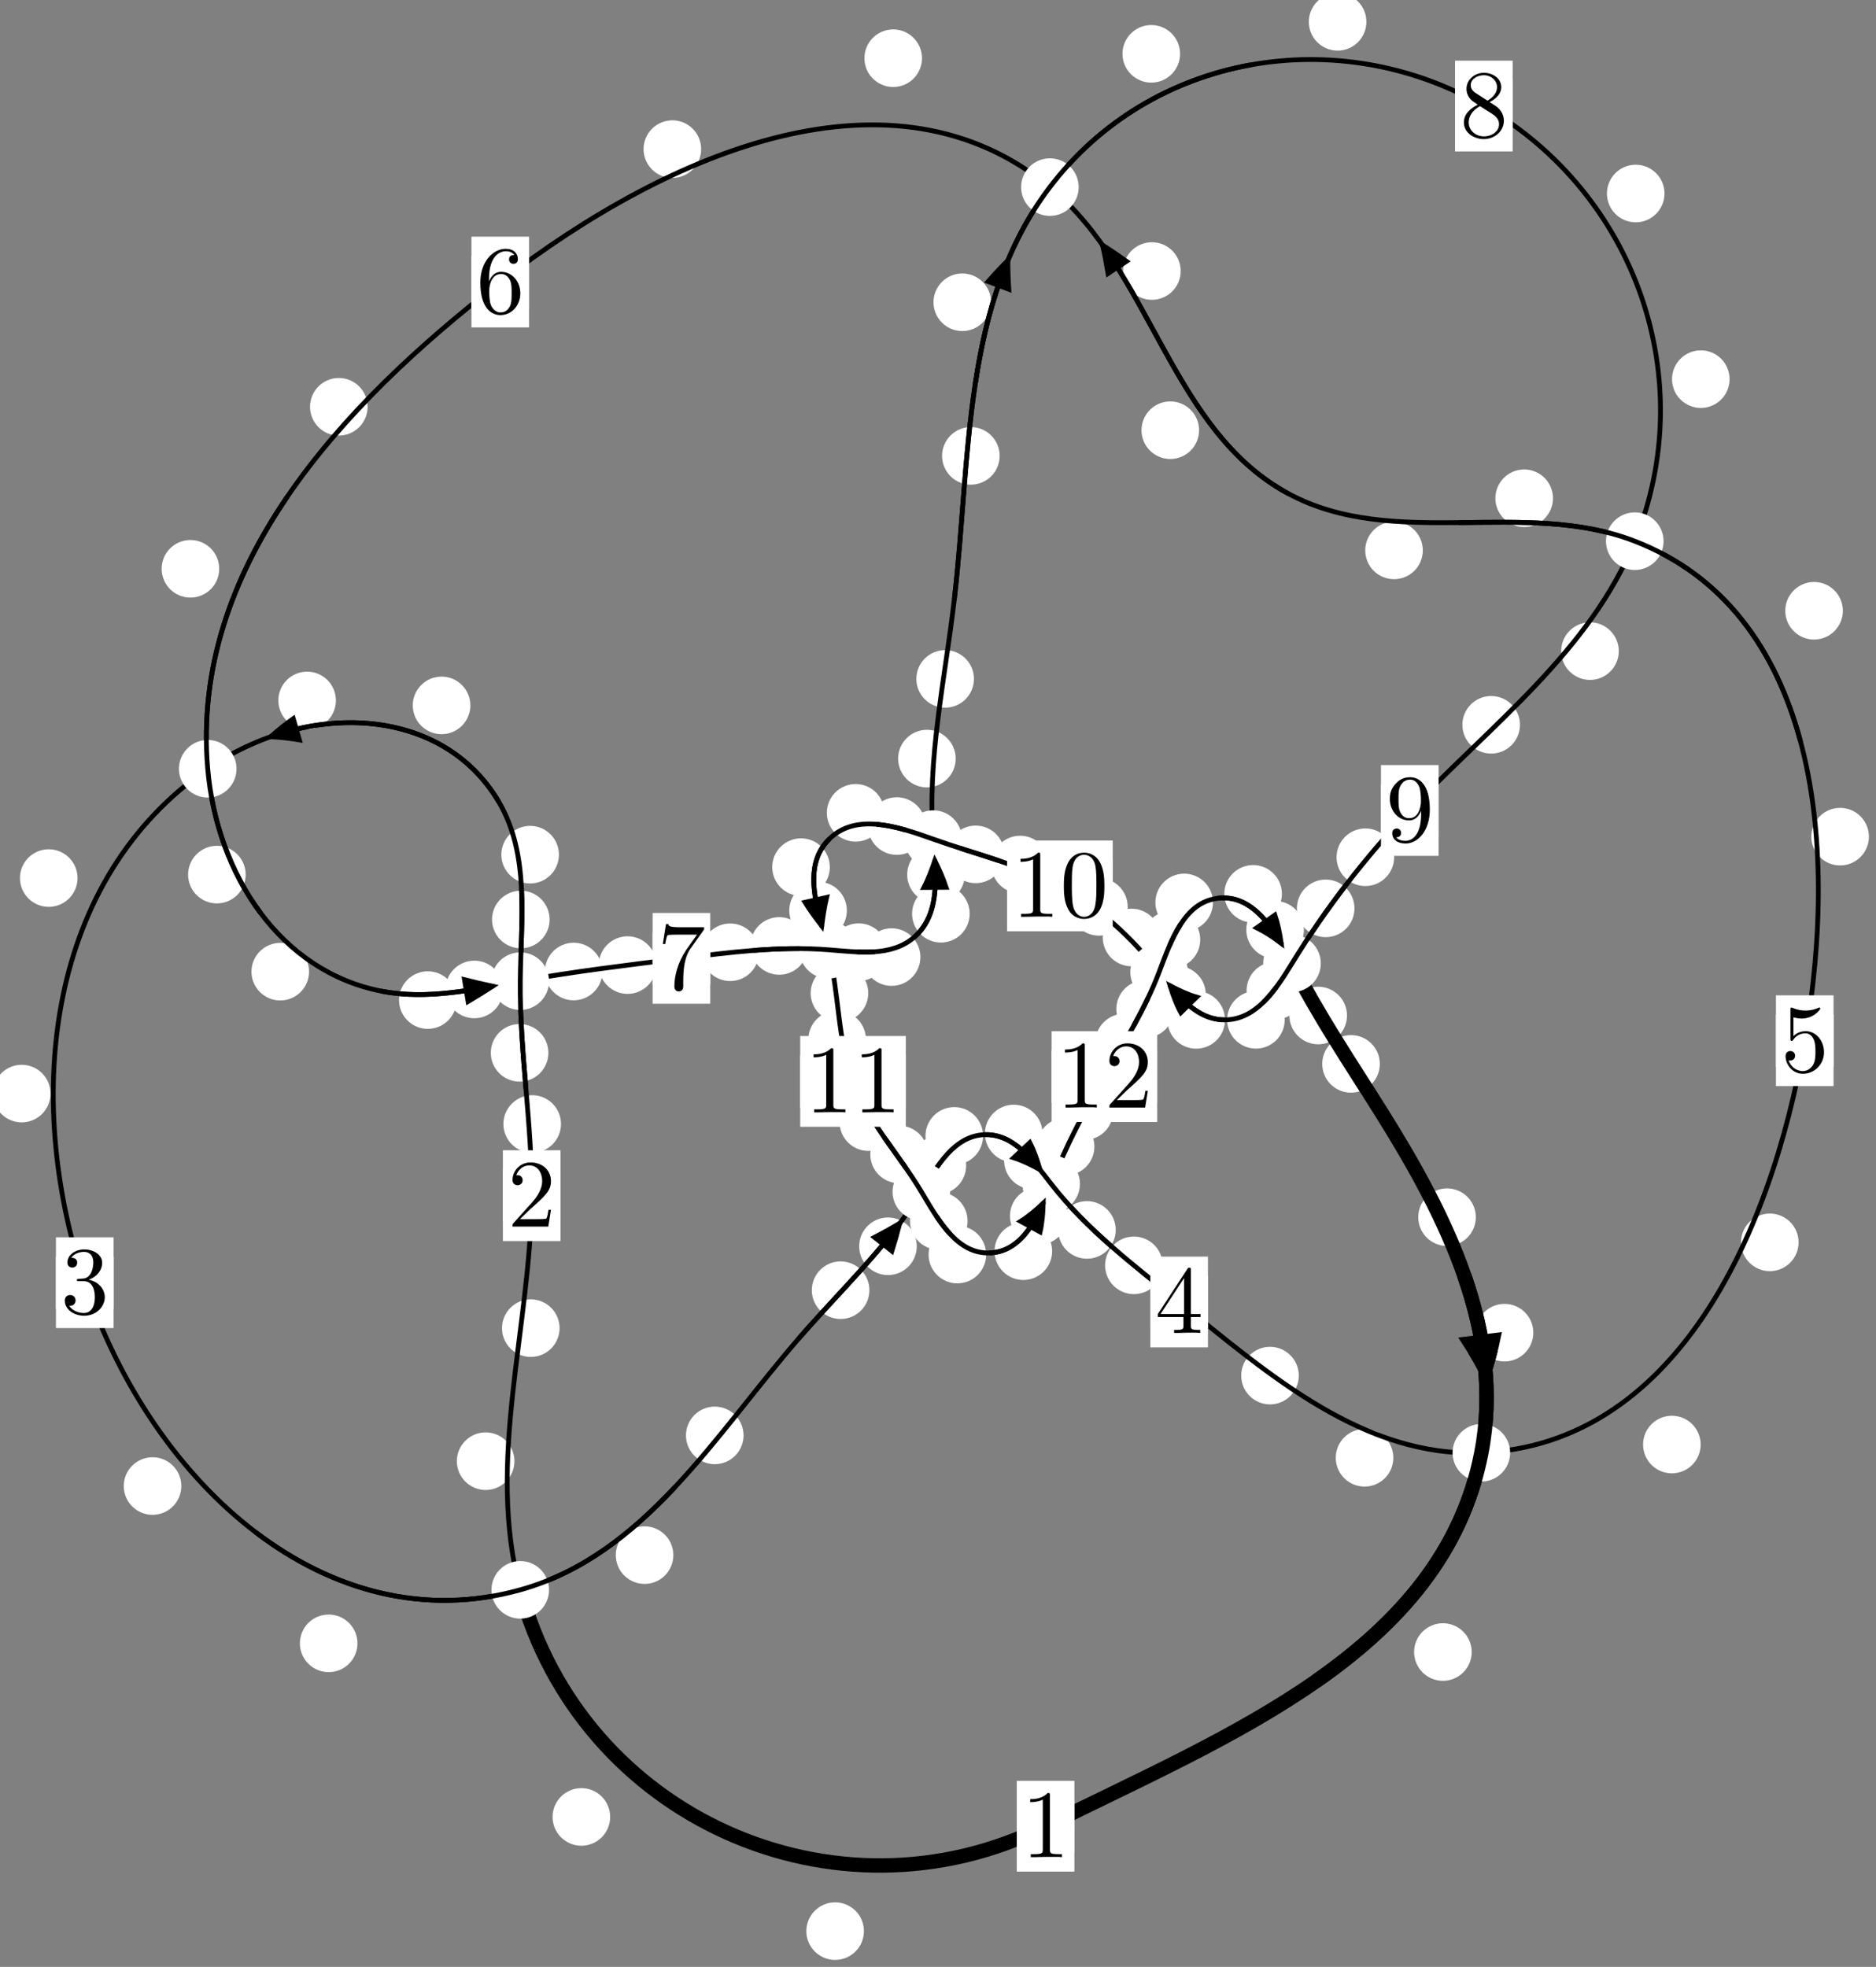 <?xml version="1.0"?>
<!-- Created by MetaPost 1.999 on 2021.07.06:0014 -->
<svg version="1.1" xmlns="http://www.w3.org/2000/svg" xmlns:xlink="http://www.w3.org/1999/xlink" width="194.719" height="204.132" viewBox="0 0 194.719 204.132">
<rect x="0" y="0" width="194.719" height="204.132" fill="#808080" stroke="none"/>
<!-- Original BoundingBox: -54.736404 -38.408630 139.982651 165.723587 -->
  <defs>
    <g transform="scale(0.01,0.01)" id="GLYPHcmr10_48">
      <path style="fill-rule: evenodd;" d="M460 -320C460 -400,455 -480,420 -554C374 -650,292 -666,250 -666C190 -666,117 -640,76 -547C44 -478,39 -400,39 -320C39 -245,43 -155,84 -79C127 2,200 22,249 22C303 22,379 1,423 -94C455 -163,460 -241,460 -320M249 -0C210 -0,151 -25,133 -121C122 -181,122 -273,122 -332C122 -396,122 -462,130 -516C149 -635,224 -644,249 -644C282 -644,348 -626,367 -527C377 -471,377 -395,377 -332C377 -257,377 -189,366 -125C351 -30,294 -0,249 -0"></path>
    </g>
    <g transform="scale(0.01,0.01)" id="GLYPHcmr10_49">
      <path style="fill-rule: evenodd;" d="M294 -640C294 -664,294 -666,271 -666C209 -602,121 -602,89 -602L89 -571C109 -571,168 -571,220 -597L220 -79C220 -43,217 -31,127 -31L95 -31L95 -0L257 -0L130 -3L217 -3L257 -3L297 -3L384 -3L419 -0L419 -31L387 -31C297 -31,294 -42,294 -79"></path>
    </g>
    <g transform="scale(0.01,0.01)" id="GLYPHcmr10_50">
      <path style="fill-rule: evenodd;" d="M127 -77L233 -180C389 -318,449 -372,449 -472C449 -586,359 -666,237 -666C124 -666,50 -574,50 -485C50 -429,100 -429,103 -429C120 -429,155 -441,155 -482C155 -508,137 -534,102 -534C94 -534,92 -534,89 -533C112 -598,166 -635,224 -635C315 -635,358 -554,358 -472C358 -392,308 -313,253 -251L61 -37C50 -26,50 -24,50 -0L421 -0L449 -174L424 -174C419 -144,412 -100,402 -85C395 -77,329 -77,307 -77"></path>
    </g>
    <g transform="scale(0.01,0.01)" id="GLYPHcmr10_51">
      <path style="fill-rule: evenodd;" d="M290 -352C372 -379,430 -449,430 -528C430 -610,342 -666,246 -666C145 -666,69 -606,69 -530C69 -497,91 -478,120 -478C151 -478,171 -500,171 -529C171 -579,124 -579,109 -579C140 -628,206 -641,242 -641C283 -641,338 -619,338 -529C338 -517,336 -459,310 -415C280 -367,246 -364,221 -363C213 -362,189 -360,182 -360C174 -359,167 -358,167 -348C167 -337,174 -337,191 -337L235 -337C317 -337,354 -269,354 -171C354 -35,285 -6,241 -6C198 -6,123 -23,88 -82C123 -77,154 -99,154 -137C154 -173,127 -193,98 -193C74 -193,42 -179,42 -135C42 -44,135 22,244 22C366 22,457 -69,457 -171C457 -253,394 -331,290 -352"></path>
    </g>
    <g transform="scale(0.01,0.01)" id="GLYPHcmr10_52">
      <path style="fill-rule: evenodd;" d="M294 -165L294 -78C294 -42,292 -31,218 -31L197 -31L197 -0L332 -0L238 -3L290 -3L332 -3L374 -3L427 -3L468 -0L468 -31L447 -31C373 -31,371 -42,371 -78L371 -165L471 -165L471 -196L371 -196L371 -651C371 -671,371 -677,355 -677C346 -677,343 -677,335 -665L28 -196L28 -165M300 -196L56 -196L300 -569"></path>
    </g>
    <g transform="scale(0.01,0.01)" id="GLYPHcmr10_53">
      <path style="fill-rule: evenodd;" d="M449 -201C449 -320,367 -420,259 -420C211 -420,168 -404,132 -369L132 -564C152 -558,185 -551,217 -551C340 -551,410 -642,410 -655C410 -661,407 -666,400 -666C399 -666,397 -666,392 -663C372 -654,323 -634,256 -634C216 -634,170 -641,123 -662C115 -665,113 -665,111 -665C101 -665,101 -657,101 -641L101 -345C101 -327,101 -319,115 -319C122 -319,124 -322,128 -328C139 -344,176 -398,257 -398C309 -398,334 -352,342 -334C358 -297,360 -258,360 -208C360 -173,360 -113,336 -71C312 -32,275 -6,229 -6C156 -6,99 -59,82 -118C85 -117,88 -116,99 -116C132 -116,149 -141,149 -165C149 -189,132 -214,99 -214C85 -214,50 -207,50 -161C50 -75,119 22,231 22C347 22,449 -74,449 -201"></path>
    </g>
    <g transform="scale(0.01,0.01)" id="GLYPHcmr10_54">
      <path style="fill-rule: evenodd;" d="M132 -328L132 -352C132 -605,256 -641,307 -641C331 -641,373 -635,395 -601C380 -601,340 -601,340 -556C340 -525,364 -510,386 -510C402 -510,432 -519,432 -558C432 -618,388 -666,305 -666C177 -666,42 -537,42 -316C42 -49,158 22,251 22C362 22,457 -72,457 -204C457 -331,368 -427,257 -427C189 -427,152 -376,132 -328M251 -6C188 -6,158 -66,152 -81C134 -128,134 -208,134 -226C134 -304,166 -404,256 -404C272 -404,318 -404,349 -342C367 -305,367 -254,367 -205C367 -157,367 -107,350 -71C320 -11,274 -6,251 -6"></path>
    </g>
    <g transform="scale(0.01,0.01)" id="GLYPHcmr10_55">
      <path style="fill-rule: evenodd;" d="M476 -609C485 -621,485 -623,485 -644L242 -644C120 -644,118 -657,114 -676L89 -676L56 -470L81 -470C84 -486,93 -549,106 -561C113 -567,191 -567,204 -567L411 -567C400 -551,321 -442,299 -409C209 -274,176 -135,176 -33C176 -23,176 22,222 22C268 22,268 -23,268 -33L268 -84C268 -139,271 -194,279 -248C283 -271,297 -357,341 -419"></path>
    </g>
    <g transform="scale(0.01,0.01)" id="GLYPHcmr10_56">
      <path style="fill-rule: evenodd;" d="M163 -457C117 -487,113 -521,113 -538C113 -599,178 -641,249 -641C322 -641,386 -589,386 -517C386 -460,347 -412,287 -377M309 -362C381 -399,430 -451,430 -517C430 -609,341 -666,250 -666C150 -666,69 -592,69 -499C69 -481,71 -436,113 -389C124 -377,161 -352,186 -335C128 -306,42 -250,42 -151C42 -45,144 22,249 22C362 22,457 -61,457 -168C457 -204,446 -249,408 -291C389 -312,373 -322,309 -362M209 -320L332 -242C360 -223,407 -193,407 -132C407 -58,332 -6,250 -6C164 -6,92 -68,92 -151C92 -209,124 -273,209 -320"></path>
    </g>
    <g transform="scale(0.01,0.01)" id="GLYPHcmr10_57">
      <path style="fill-rule: evenodd;" d="M367 -318L367 -286C367 -52,263 -6,205 -6C188 -6,134 -8,107 -42C151 -42,159 -71,159 -88C159 -119,135 -134,113 -134C97 -134,67 -125,67 -86C67 -19,121 22,206 22C335 22,457 -114,457 -329C457 -598,342 -666,253 -666C198 -666,149 -648,106 -603C65 -558,42 -516,42 -441C42 -316,130 -218,242 -218C303 -218,344 -260,367 -318M243 -241C227 -241,181 -241,150 -304C132 -341,132 -391,132 -440C132 -494,132 -541,153 -578C180 -628,218 -641,253 -641C299 -641,332 -607,349 -562C361 -530,365 -467,365 -421C365 -338,331 -241,243 -241"></path>
    </g>
  </defs>
  <path d="M89.671 200.42C89.671 199.627,89.357 198.867,88.796 198.307C88.236 197.746,87.475 197.431,86.683 197.431C85.89 197.431,85.13 197.746,84.569 198.307C84.009 198.867,83.694 199.627,83.694 200.42C83.694 201.213,84.009 201.973,84.569 202.533C85.13 203.094,85.89 203.409,86.683 203.409C87.475 203.409,88.236 203.094,88.796 202.533C89.357 201.973,89.671 201.213,89.671 200.42Z" style="fill: rgb(100%,100%,100%);stroke: none;"></path>
  <path d="M111.516 189.533C111.516 188.74,111.201 187.98,110.641 187.42C110.08 186.859,109.32 186.544,108.527 186.544C107.735 186.544,106.975 186.859,106.414 187.42C105.854 187.98,105.539 188.74,105.539 189.533C105.539 190.326,105.854 191.086,106.414 191.646C106.975 192.207,107.735 192.522,108.527 192.522C109.32 192.522,110.08 192.207,110.641 191.646C111.201 191.086,111.516 190.326,111.516 189.533Z" style="fill: rgb(100%,100%,100%);stroke: none;"></path>
  <path d="M53.395 151.647C53.395 150.854,53.081 150.094,52.52 149.534C51.96 148.973,51.199 148.658,50.407 148.658C49.614 148.658,48.854 148.973,48.293 149.534C47.733 150.094,47.418 150.854,47.418 151.647C47.418 152.44,47.733 153.2,48.293 153.76C48.854 154.321,49.614 154.636,50.407 154.636C51.199 154.636,51.96 154.321,52.52 153.76C53.081 153.2,53.395 152.44,53.395 151.647Z" style="fill: rgb(100%,100%,100%);stroke: none;"></path>
  <path d="M63.331 188.569C63.331 187.776,63.016 187.016,62.456 186.455C61.895 185.895,61.135 185.58,60.342 185.58C59.55 185.58,58.789 185.895,58.229 186.455C57.668 187.016,57.354 187.776,57.354 188.569C57.354 189.361,57.668 190.122,58.229 190.682C58.789 191.243,59.55 191.558,60.342 191.558C61.135 191.558,61.895 191.243,62.456 190.682C63.016 190.122,63.331 189.361,63.331 188.569Z" style="fill: rgb(100%,100%,100%);stroke: none;"></path>
  <path d="M58.228 116.653C58.228 115.86,57.913 115.1,57.353 114.54C56.792 113.979,56.032 113.664,55.239 113.664C54.447 113.664,53.687 113.979,53.126 114.54C52.566 115.1,52.251 115.86,52.251 116.653C52.251 117.446,52.566 118.206,53.126 118.766C53.687 119.327,54.447 119.642,55.239 119.642C56.032 119.642,56.792 119.327,57.353 118.766C57.913 118.206,58.228 117.446,58.228 116.653Z" style="fill: rgb(100%,100%,100%);stroke: none;"></path>
  <path d="M58.081 137.84C58.081 137.047,57.766 136.287,57.205 135.727C56.645 135.166,55.885 134.851,55.092 134.851C54.299 134.851,53.539 135.166,52.979 135.727C52.418 136.287,52.103 137.047,52.103 137.84C52.103 138.633,52.418 139.393,52.979 139.953C53.539 140.514,54.299 140.829,55.092 140.829C55.885 140.829,56.645 140.514,57.205 139.953C57.766 139.393,58.081 138.633,58.081 137.84Z" style="fill: rgb(100%,100%,100%);stroke: none;"></path>
  <path d="M57.048 95.43C57.048 94.638,56.733 93.878,56.172 93.317C55.612 92.757,54.852 92.442,54.059 92.442C53.266 92.442,52.506 92.757,51.946 93.317C51.385 93.878,51.07 94.638,51.07 95.43C51.07 96.223,51.385 96.983,51.946 97.544C52.506 98.104,53.266 98.419,54.059 98.419C54.852 98.419,55.612 98.104,56.172 97.544C56.733 96.983,57.048 96.223,57.048 95.43Z" style="fill: rgb(100%,100%,100%);stroke: none;"></path>
  <path d="M56.92 109.267C56.92 108.474,56.605 107.714,56.045 107.153C55.484 106.593,54.724 106.278,53.931 106.278C53.139 106.278,52.379 106.593,51.818 107.153C51.258 107.714,50.943 108.474,50.943 109.267C50.943 110.059,51.258 110.82,51.818 111.38C52.379 111.941,53.139 112.255,53.931 112.255C54.724 112.255,55.484 111.941,56.045 111.38C56.605 110.82,56.92 110.059,56.92 109.267Z" style="fill: rgb(100%,100%,100%);stroke: none;"></path>
  <path d="M48.821 73.21C48.821 72.417,48.506 71.657,47.945 71.096C47.385 70.536,46.625 70.221,45.832 70.221C45.039 70.221,44.279 70.536,43.719 71.096C43.158 71.657,42.843 72.417,42.843 73.21C42.843 74.002,43.158 74.763,43.719 75.323C44.279 75.884,45.039 76.198,45.832 76.198C46.625 76.198,47.385 75.884,47.945 75.323C48.506 74.763,48.821 74.002,48.821 73.21Z" style="fill: rgb(100%,100%,100%);stroke: none;"></path>
  <path d="M58.014 88.701C58.014 87.909,57.7 87.148,57.139 86.588C56.579 86.027,55.818 85.712,55.026 85.712C54.233 85.712,53.473 86.027,52.912 86.588C52.352 87.148,52.037 87.909,52.037 88.701C52.037 89.494,52.352 90.254,52.912 90.815C53.473 91.375,54.233 91.69,55.026 91.69C55.818 91.69,56.579 91.375,57.139 90.815C57.7 90.254,58.014 89.494,58.014 88.701Z" style="fill: rgb(100%,100%,100%);stroke: none;"></path>
  <path d="M8.047 91.13C8.047 90.337,7.732 89.577,7.172 89.016C6.611 88.456,5.851 88.141,5.059 88.141C4.266 88.141,3.506 88.456,2.945 89.016C2.385 89.577,2.07 90.337,2.07 91.13C2.07 91.922,2.385 92.683,2.945 93.243C3.506 93.803,4.266 94.118,5.059 94.118C5.851 94.118,6.611 93.803,7.172 93.243C7.732 92.683,8.047 91.922,8.047 91.13Z" style="fill: rgb(100%,100%,100%);stroke: none;"></path>
  <path d="M34.866 72.695C34.866 71.903,34.551 71.142,33.991 70.582C33.43 70.021,32.67 69.707,31.878 69.707C31.085 69.707,30.325 70.021,29.764 70.582C29.204 71.142,28.889 71.903,28.889 72.695C28.889 73.488,29.204 74.248,29.764 74.809C30.325 75.369,31.085 75.684,31.878 75.684C32.67 75.684,33.43 75.369,33.991 74.809C34.551 74.248,34.866 73.488,34.866 72.695Z" style="fill: rgb(100%,100%,100%);stroke: none;"></path>
  <path d="M18.821 154.227C18.821 153.434,18.506 152.674,17.946 152.114C17.385 151.553,16.625 151.238,15.832 151.238C15.04 151.238,14.28 151.553,13.719 152.114C13.159 152.674,12.844 153.434,12.844 154.227C12.844 155.02,13.159 155.78,13.719 156.34C14.28 156.901,15.04 157.216,15.832 157.216C16.625 157.216,17.385 156.901,17.946 156.34C18.506 155.78,18.821 155.02,18.821 154.227Z" style="fill: rgb(100%,100%,100%);stroke: none;"></path>
  <path d="M5.241 113.496C5.241 112.704,4.926 111.943,4.366 111.383C3.805 110.823,3.045 110.508,2.252 110.508C1.46 110.508,0.699 110.823,0.139 111.383C-0.421 111.943,-0.736 112.704,-0.736 113.496C-0.736 114.289,-0.421 115.049,0.139 115.61C0.699 116.17,1.46 116.485,2.252 116.485C3.045 116.485,3.805 116.17,4.366 115.61C4.926 115.049,5.241 114.289,5.241 113.496Z" style="fill: rgb(100%,100%,100%);stroke: none;"></path>
  <path d="M69.891 161.397C69.891 160.604,69.576 159.844,69.016 159.284C68.456 158.723,67.695 158.408,66.903 158.408C66.11 158.408,65.35 158.723,64.789 159.284C64.229 159.844,63.914 160.604,63.914 161.397C63.914 162.19,64.229 162.95,64.789 163.51C65.35 164.071,66.11 164.386,66.903 164.386C67.695 164.386,68.456 164.071,69.016 163.51C69.576 162.95,69.891 162.19,69.891 161.397Z" style="fill: rgb(100%,100%,100%);stroke: none;"></path>
  <path d="M37.103 170.553C37.103 169.76,36.788 169,36.228 168.439C35.667 167.879,34.907 167.564,34.114 167.564C33.322 167.564,32.562 167.879,32.001 168.439C31.441 169,31.126 169.76,31.126 170.553C31.126 171.345,31.441 172.106,32.001 172.666C32.562 173.227,33.322 173.542,34.114 173.542C34.907 173.542,35.667 173.227,36.228 172.666C36.788 172.106,37.103 171.345,37.103 170.553Z" style="fill: rgb(100%,100%,100%);stroke: none;"></path>
  <path d="M90.239 133.902C90.239 133.109,89.924 132.349,89.364 131.789C88.803 131.228,88.043 130.913,87.25 130.913C86.458 130.913,85.697 131.228,85.137 131.789C84.577 132.349,84.262 133.109,84.262 133.902C84.262 134.695,84.577 135.455,85.137 136.016C85.697 136.576,86.458 136.891,87.25 136.891C88.043 136.891,88.803 136.576,89.364 136.016C89.924 135.455,90.239 134.695,90.239 133.902Z" style="fill: rgb(100%,100%,100%);stroke: none;"></path>
  <path d="M77.177 148.971C77.177 148.179,76.862 147.419,76.301 146.858C75.741 146.298,74.981 145.983,74.188 145.983C73.395 145.983,72.635 146.298,72.075 146.858C71.514 147.419,71.199 148.179,71.199 148.971C71.199 149.764,71.514 150.524,72.075 151.085C72.635 151.645,73.395 151.96,74.188 151.96C74.981 151.96,75.741 151.645,76.301 151.085C76.862 150.524,77.177 149.764,77.177 148.971Z" style="fill: rgb(100%,100%,100%);stroke: none;"></path>
  <path d="M100.282 120.969C100.282 120.176,99.967 119.416,99.406 118.855C98.846 118.295,98.086 117.98,97.293 117.98C96.5 117.98,95.74 118.295,95.18 118.855C94.619 119.416,94.304 120.176,94.304 120.969C94.304 121.761,94.619 122.521,95.18 123.082C95.74 123.642,96.5 123.957,97.293 123.957C98.086 123.957,98.846 123.642,99.406 123.082C99.967 122.521,100.282 121.761,100.282 120.969Z" style="fill: rgb(100%,100%,100%);stroke: none;"></path>
  <path d="M95.156 129.344C95.156 128.552,94.841 127.791,94.281 127.231C93.72 126.67,92.96 126.355,92.167 126.355C91.375 126.355,90.615 126.67,90.054 127.231C89.494 127.791,89.179 128.552,89.179 129.344C89.179 130.137,89.494 130.897,90.054 131.458C90.615 132.018,91.375 132.333,92.167 132.333C92.96 132.333,93.72 132.018,94.281 131.458C94.841 130.897,95.156 130.137,95.156 129.344Z" style="fill: rgb(100%,100%,100%);stroke: none;"></path>
  <path d="M108.208 117.64C108.208 116.847,107.894 116.087,107.333 115.527C106.773 114.966,106.012 114.651,105.22 114.651C104.427 114.651,103.667 114.966,103.106 115.527C102.546 116.087,102.231 116.847,102.231 117.64C102.231 118.433,102.546 119.193,103.106 119.753C103.667 120.314,104.427 120.629,105.22 120.629C106.012 120.629,106.773 120.314,107.333 119.753C107.894 119.193,108.208 118.433,108.208 117.64Z" style="fill: rgb(100%,100%,100%);stroke: none;"></path>
  <path d="M102.038 117.889C102.038 117.096,101.723 116.336,101.162 115.775C100.602 115.215,99.841 114.9,99.049 114.9C98.256 114.9,97.496 115.215,96.935 115.775C96.375 116.336,96.06 117.096,96.06 117.889C96.06 118.681,96.375 119.441,96.935 120.002C97.496 120.562,98.256 120.877,99.049 120.877C99.841 120.877,100.602 120.562,101.162 120.002C101.723 119.441,102.038 118.681,102.038 117.889Z" style="fill: rgb(100%,100%,100%);stroke: none;"></path>
  <path d="M115.808 127.648C115.808 126.855,115.493 126.095,114.932 125.535C114.372 124.974,113.612 124.659,112.819 124.659C112.026 124.659,111.266 124.974,110.706 125.535C110.145 126.095,109.83 126.855,109.83 127.648C109.83 128.441,110.145 129.201,110.706 129.761C111.266 130.322,112.026 130.637,112.819 130.637C113.612 130.637,114.372 130.322,114.932 129.761C115.493 129.201,115.808 128.441,115.808 127.648Z" style="fill: rgb(100%,100%,100%);stroke: none;"></path>
  <path d="M110.199 120.433C110.199 119.641,109.884 118.88,109.323 118.32C108.763 117.759,108.003 117.444,107.21 117.444C106.417 117.444,105.657 117.759,105.097 118.32C104.536 118.88,104.221 119.641,104.221 120.433C104.221 121.226,104.536 121.986,105.097 122.547C105.657 123.107,106.417 123.422,107.21 123.422C108.003 123.422,108.763 123.107,109.323 122.547C109.884 121.986,110.199 121.226,110.199 120.433Z" style="fill: rgb(100%,100%,100%);stroke: none;"></path>
  <path d="M134.808 142.766C134.808 141.973,134.494 141.213,133.933 140.653C133.373 140.092,132.612 139.777,131.82 139.777C131.027 139.777,130.267 140.092,129.706 140.653C129.146 141.213,128.831 141.973,128.831 142.766C128.831 143.559,129.146 144.319,129.706 144.879C130.267 145.44,131.027 145.755,131.82 145.755C132.612 145.755,133.373 145.44,133.933 144.879C134.494 144.319,134.808 143.559,134.808 142.766Z" style="fill: rgb(100%,100%,100%);stroke: none;"></path>
  <path d="M120.68 131.322C120.68 130.53,120.365 129.769,119.804 129.209C119.244 128.648,118.483 128.334,117.691 128.334C116.898 128.334,116.138 128.648,115.577 129.209C115.017 129.769,114.702 130.53,114.702 131.322C114.702 132.115,115.017 132.875,115.577 133.436C116.138 133.996,116.898 134.311,117.691 134.311C118.483 134.311,119.244 133.996,119.804 133.436C120.365 132.875,120.68 132.115,120.68 131.322Z" style="fill: rgb(100%,100%,100%);stroke: none;"></path>
  <path d="M176.519 149.92C176.519 149.127,176.204 148.367,175.644 147.807C175.083 147.246,174.323 146.931,173.531 146.931C172.738 146.931,171.978 147.246,171.417 147.807C170.857 148.367,170.542 149.127,170.542 149.92C170.542 150.713,170.857 151.473,171.417 152.033C171.978 152.594,172.738 152.909,173.531 152.909C174.323 152.909,175.083 152.594,175.644 152.033C176.204 151.473,176.519 150.713,176.519 149.92Z" style="fill: rgb(100%,100%,100%);stroke: none;"></path>
  <path d="M144.621 151.296C144.621 150.503,144.306 149.743,143.746 149.182C143.185 148.622,142.425 148.307,141.632 148.307C140.84 148.307,140.08 148.622,139.519 149.182C138.959 149.743,138.644 150.503,138.644 151.296C138.644 152.088,138.959 152.849,139.519 153.409C140.08 153.97,140.84 154.284,141.632 154.284C142.425 154.284,143.185 153.97,143.746 153.409C144.306 152.849,144.621 152.088,144.621 151.296Z" style="fill: rgb(100%,100%,100%);stroke: none;"></path>
  <path d="M193.983 86.831C193.983 86.039,193.668 85.278,193.107 84.718C192.547 84.158,191.787 83.843,190.994 83.843C190.201 83.843,189.441 84.158,188.881 84.718C188.32 85.278,188.005 86.039,188.005 86.831C188.005 87.624,188.32 88.384,188.881 88.945C189.441 89.505,190.201 89.82,190.994 89.82C191.787 89.82,192.547 89.505,193.107 88.945C193.668 88.384,193.983 87.624,193.983 86.831Z" style="fill: rgb(100%,100%,100%);stroke: none;"></path>
  <path d="M186.685 128.937C186.685 128.144,186.37 127.384,185.81 126.824C185.249 126.263,184.489 125.948,183.697 125.948C182.904 125.948,182.144 126.263,181.583 126.824C181.023 127.384,180.708 128.144,180.708 128.937C180.708 129.73,181.023 130.49,181.583 131.05C182.144 131.611,182.904 131.926,183.697 131.926C184.489 131.926,185.249 131.611,185.81 131.05C186.37 130.49,186.685 129.73,186.685 128.937Z" style="fill: rgb(100%,100%,100%);stroke: none;"></path>
  <path d="M161.191 51.711C161.191 50.918,160.876 50.158,160.316 49.597C159.755 49.037,158.995 48.722,158.202 48.722C157.41 48.722,156.649 49.037,156.089 49.597C155.528 50.158,155.213 50.918,155.213 51.711C155.213 52.503,155.528 53.263,156.089 53.824C156.649 54.384,157.41 54.699,158.202 54.699C158.995 54.699,159.755 54.384,160.316 53.824C160.876 53.263,161.191 52.503,161.191 51.711Z" style="fill: rgb(100%,100%,100%);stroke: none;"></path>
  <path d="M191.28 63.388C191.28 62.595,190.965 61.835,190.404 61.275C189.844 60.714,189.084 60.399,188.291 60.399C187.498 60.399,186.738 60.714,186.178 61.275C185.617 61.835,185.302 62.595,185.302 63.388C185.302 64.181,185.617 64.941,186.178 65.501C186.738 66.062,187.498 66.377,188.291 66.377C189.084 66.377,189.844 66.062,190.404 65.501C190.965 64.941,191.28 64.181,191.28 63.388Z" style="fill: rgb(100%,100%,100%);stroke: none;"></path>
  <path d="M124.458 44.65C124.458 43.857,124.143 43.097,123.583 42.536C123.022 41.976,122.262 41.661,121.47 41.661C120.677 41.661,119.917 41.976,119.356 42.536C118.796 43.097,118.481 43.857,118.481 44.65C118.481 45.442,118.796 46.202,119.356 46.763C119.917 47.323,120.677 47.638,121.47 47.638C122.262 47.638,123.022 47.323,123.583 46.763C124.143 46.202,124.458 45.442,124.458 44.65Z" style="fill: rgb(100%,100%,100%);stroke: none;"></path>
  <path d="M147.681 57.124C147.681 56.331,147.366 55.571,146.806 55.01C146.245 54.45,145.485 54.135,144.693 54.135C143.9 54.135,143.14 54.45,142.579 55.01C142.019 55.571,141.704 56.331,141.704 57.124C141.704 57.916,142.019 58.677,142.579 59.237C143.14 59.798,143.9 60.112,144.693 60.112C145.485 60.112,146.245 59.798,146.806 59.237C147.366 58.677,147.681 57.916,147.681 57.124Z" style="fill: rgb(100%,100%,100%);stroke: none;"></path>
  <path d="M95.698 6.041C95.698 5.248,95.383 4.488,94.823 3.928C94.262 3.367,93.502 3.052,92.71 3.052C91.917 3.052,91.157 3.367,90.596 3.928C90.036 4.488,89.721 5.248,89.721 6.041C89.721 6.834,90.036 7.594,90.596 8.154C91.157 8.715,91.917 9.03,92.71 9.03C93.502 9.03,94.262 8.715,94.823 8.154C95.383 7.594,95.698 6.834,95.698 6.041Z" style="fill: rgb(100%,100%,100%);stroke: none;"></path>
  <path d="M122.55 28.129C122.55 27.336,122.235 26.576,121.675 26.015C121.114 25.455,120.354 25.14,119.561 25.14C118.769 25.14,118.009 25.455,117.448 26.015C116.888 26.576,116.573 27.336,116.573 28.129C116.573 28.921,116.888 29.682,117.448 30.242C118.009 30.802,118.769 31.117,119.561 31.117C120.354 31.117,121.114 30.802,121.675 30.242C122.235 29.682,122.55 28.921,122.55 28.129Z" style="fill: rgb(100%,100%,100%);stroke: none;"></path>
  <path d="M38.157 42.218C38.157 41.425,37.842 40.665,37.281 40.105C36.721 39.544,35.961 39.229,35.168 39.229C34.375 39.229,33.615 39.544,33.055 40.105C32.494 40.665,32.179 41.425,32.179 42.218C32.179 43.011,32.494 43.771,33.055 44.331C33.615 44.892,34.375 45.207,35.168 45.207C35.961 45.207,36.721 44.892,37.281 44.331C37.842 43.771,38.157 43.011,38.157 42.218Z" style="fill: rgb(100%,100%,100%);stroke: none;"></path>
  <path d="M72.775 15.476C72.775 14.683,72.46 13.923,71.899 13.363C71.339 12.802,70.579 12.487,69.786 12.487C68.993 12.487,68.233 12.802,67.673 13.363C67.112 13.923,66.797 14.683,66.797 15.476C66.797 16.269,67.112 17.029,67.673 17.589C68.233 18.15,68.993 18.465,69.786 18.465C70.579 18.465,71.339 18.15,71.899 17.589C72.46 17.029,72.775 16.269,72.775 15.476Z" style="fill: rgb(100%,100%,100%);stroke: none;"></path>
  <path d="M25.5 90.772C25.5 89.979,25.185 89.219,24.625 88.659C24.064 88.098,23.304 87.783,22.511 87.783C21.719 87.783,20.959 88.098,20.398 88.659C19.838 89.219,19.523 89.979,19.523 90.772C19.523 91.565,19.838 92.325,20.398 92.885C20.959 93.446,21.719 93.761,22.511 93.761C23.304 93.761,24.064 93.446,24.625 92.885C25.185 92.325,25.5 91.565,25.5 90.772Z" style="fill: rgb(100%,100%,100%);stroke: none;"></path>
  <path d="M22.754 59.032C22.754 58.24,22.439 57.479,21.879 56.919C21.318 56.359,20.558 56.044,19.765 56.044C18.973 56.044,18.213 56.359,17.652 56.919C17.092 57.479,16.777 58.24,16.777 59.032C16.777 59.825,17.092 60.585,17.652 61.146C18.213 61.706,18.973 62.021,19.765 62.021C20.558 62.021,21.318 61.706,21.879 61.146C22.439 60.585,22.754 59.825,22.754 59.032Z" style="fill: rgb(100%,100%,100%);stroke: none;"></path>
  <path d="M47.393 103.792C47.393 103,47.078 102.24,46.517 101.679C45.957 101.119,45.197 100.804,44.404 100.804C43.611 100.804,42.851 101.119,42.291 101.679C41.73 102.24,41.415 103,41.415 103.792C41.415 104.585,41.73 105.345,42.291 105.906C42.851 106.466,43.611 106.781,44.404 106.781C45.197 106.781,45.957 106.466,46.517 105.906C47.078 105.345,47.393 104.585,47.393 103.792Z" style="fill: rgb(100%,100%,100%);stroke: none;"></path>
  <path d="M32.077 100.844C32.077 100.051,31.762 99.291,31.202 98.731C30.641 98.17,29.881 97.855,29.088 97.855C28.296 97.855,27.536 98.17,26.975 98.731C26.415 99.291,26.1 100.051,26.1 100.844C26.1 101.637,26.415 102.397,26.975 102.957C27.536 103.518,28.296 103.833,29.088 103.833C29.881 103.833,30.641 103.518,31.202 102.957C31.762 102.397,32.077 101.637,32.077 100.844Z" style="fill: rgb(100%,100%,100%);stroke: none;"></path>
  <path d="M62.532 100.828C62.532 100.035,62.217 99.275,61.656 98.715C61.096 98.154,60.336 97.839,59.543 97.839C58.75 97.839,57.99 98.154,57.43 98.715C56.869 99.275,56.554 100.035,56.554 100.828C56.554 101.621,56.869 102.381,57.43 102.941C57.99 103.502,58.75 103.817,59.543 103.817C60.336 103.817,61.096 103.502,61.656 102.941C62.217 102.381,62.532 101.621,62.532 100.828Z" style="fill: rgb(100%,100%,100%);stroke: none;"></path>
  <path d="M52.223 102.689C52.223 101.896,51.908 101.136,51.348 100.576C50.787 100.015,50.027 99.7,49.234 99.7C48.442 99.7,47.681 100.015,47.121 100.576C46.56 101.136,46.245 101.896,46.245 102.689C46.245 103.482,46.56 104.242,47.121 104.802C47.681 105.363,48.442 105.678,49.234 105.678C50.027 105.678,50.787 105.363,51.348 104.802C51.908 104.242,52.223 103.482,52.223 102.689Z" style="fill: rgb(100%,100%,100%);stroke: none;"></path>
  <path d="M78.778 98.831C78.778 98.038,78.463 97.278,77.902 96.717C77.342 96.157,76.582 95.842,75.789 95.842C74.996 95.842,74.236 96.157,73.676 96.717C73.115 97.278,72.8 98.038,72.8 98.831C72.8 99.623,73.115 100.383,73.676 100.944C74.236 101.504,74.996 101.819,75.789 101.819C76.582 101.819,77.342 101.504,77.902 100.944C78.463 100.383,78.778 99.623,78.778 98.831Z" style="fill: rgb(100%,100%,100%);stroke: none;"></path>
  <path d="M68.127 100.161C68.127 99.368,67.812 98.608,67.252 98.047C66.691 97.487,65.931 97.172,65.139 97.172C64.346 97.172,63.586 97.487,63.025 98.047C62.465 98.608,62.15 99.368,62.15 100.161C62.15 100.953,62.465 101.714,63.025 102.274C63.586 102.835,64.346 103.15,65.139 103.15C65.931 103.15,66.691 102.835,67.252 102.274C67.812 101.714,68.127 100.953,68.127 100.161Z" style="fill: rgb(100%,100%,100%);stroke: none;"></path>
  <path d="M92.111 98.818C92.111 98.026,91.796 97.266,91.236 96.705C90.675 96.145,89.915 95.83,89.122 95.83C88.33 95.83,87.569 96.145,87.009 96.705C86.448 97.266,86.134 98.026,86.134 98.818C86.134 99.611,86.448 100.371,87.009 100.932C87.569 101.492,88.33 101.807,89.122 101.807C89.915 101.807,90.675 101.492,91.236 100.932C91.796 100.371,92.111 99.611,92.111 98.818Z" style="fill: rgb(100%,100%,100%);stroke: none;"></path>
  <path d="M83.865 98.172C83.865 97.38,83.55 96.619,82.99 96.059C82.429 95.498,81.669 95.184,80.876 95.184C80.084 95.184,79.324 95.498,78.763 96.059C78.203 96.619,77.888 97.38,77.888 98.172C77.888 98.965,78.203 99.725,78.763 100.286C79.324 100.846,80.084 101.161,80.876 101.161C81.669 101.161,82.429 100.846,82.99 100.286C83.55 99.725,83.865 98.965,83.865 98.172Z" style="fill: rgb(100%,100%,100%);stroke: none;"></path>
  <path d="M100.648 94.834C100.648 94.042,100.333 93.282,99.772 92.721C99.212 92.161,98.452 91.846,97.659 91.846C96.866 91.846,96.106 92.161,95.546 92.721C94.985 93.282,94.67 94.042,94.67 94.834C94.67 95.627,94.985 96.387,95.546 96.948C96.106 97.508,96.866 97.823,97.659 97.823C98.452 97.823,99.212 97.508,99.772 96.948C100.333 96.387,100.648 95.627,100.648 94.834Z" style="fill: rgb(100%,100%,100%);stroke: none;"></path>
  <path d="M95.532 99.329C95.532 98.537,95.217 97.777,94.656 97.216C94.096 96.656,93.336 96.341,92.543 96.341C91.75 96.341,90.99 96.656,90.43 97.216C89.869 97.777,89.554 98.537,89.554 99.329C89.554 100.122,89.869 100.882,90.43 101.443C90.99 102.003,91.75 102.318,92.543 102.318C93.336 102.318,94.096 102.003,94.656 101.443C95.217 100.882,95.532 100.122,95.532 99.329Z" style="fill: rgb(100%,100%,100%);stroke: none;"></path>
  <path d="M99.198 78.731C99.198 77.938,98.883 77.178,98.322 76.618C97.762 76.057,97.002 75.742,96.209 75.742C95.416 75.742,94.656 76.057,94.096 76.618C93.535 77.178,93.22 77.938,93.22 78.731C93.22 79.524,93.535 80.284,94.096 80.844C94.656 81.405,95.416 81.72,96.209 81.72C97.002 81.72,97.762 81.405,98.322 80.844C98.883 80.284,99.198 79.524,99.198 78.731Z" style="fill: rgb(100%,100%,100%);stroke: none;"></path>
  <path d="M100.139 90.771C100.139 89.978,99.824 89.218,99.263 88.657C98.703 88.097,97.943 87.782,97.15 87.782C96.357 87.782,95.597 88.097,95.037 88.657C94.476 89.218,94.161 89.978,94.161 90.771C94.161 91.563,94.476 92.324,95.037 92.884C95.597 93.445,96.357 93.76,97.15 93.76C97.943 93.76,98.703 93.445,99.263 92.884C99.824 92.324,100.139 91.563,100.139 90.771Z" style="fill: rgb(100%,100%,100%);stroke: none;"></path>
  <path d="M103.759 47.312C103.759 46.519,103.445 45.759,102.884 45.198C102.324 44.638,101.563 44.323,100.771 44.323C99.978 44.323,99.218 44.638,98.657 45.198C98.097 45.759,97.782 46.519,97.782 47.312C97.782 48.104,98.097 48.865,98.657 49.425C99.218 49.986,99.978 50.3,100.771 50.3C101.563 50.3,102.324 49.986,102.884 49.425C103.445 48.865,103.759 48.104,103.759 47.312Z" style="fill: rgb(100%,100%,100%);stroke: none;"></path>
  <path d="M101.09 70.458C101.09 69.666,100.775 68.906,100.215 68.345C99.654 67.785,98.894 67.47,98.101 67.47C97.309 67.47,96.548 67.785,95.988 68.345C95.427 68.906,95.112 69.666,95.112 70.458C95.112 71.251,95.427 72.011,95.988 72.572C96.548 73.132,97.309 73.447,98.101 73.447C98.894 73.447,99.654 73.132,100.215 72.572C100.775 72.011,101.09 71.251,101.09 70.458Z" style="fill: rgb(100%,100%,100%);stroke: none;"></path>
  <path d="M122.485 5.586C122.485 4.793,122.17 4.033,121.609 3.473C121.049 2.912,120.289 2.597,119.496 2.597C118.703 2.597,117.943 2.912,117.383 3.473C116.822 4.033,116.507 4.793,116.507 5.586C116.507 6.379,116.822 7.139,117.383 7.699C117.943 8.26,118.703 8.575,119.496 8.575C120.289 8.575,121.049 8.26,121.609 7.699C122.17 7.139,122.485 6.379,122.485 5.586Z" style="fill: rgb(100%,100%,100%);stroke: none;"></path>
  <path d="M102.869 31.369C102.869 30.576,102.554 29.816,101.993 29.256C101.433 28.695,100.673 28.38,99.88 28.38C99.087 28.38,98.327 28.695,97.767 29.256C97.206 29.816,96.891 30.576,96.891 31.369C96.891 32.162,97.206 32.922,97.767 33.482C98.327 34.043,99.087 34.358,99.88 34.358C100.673 34.358,101.433 34.043,101.993 33.482C102.554 32.922,102.869 32.162,102.869 31.369Z" style="fill: rgb(100%,100%,100%);stroke: none;"></path>
  <path d="M172.767 20.084C172.767 19.291,172.452 18.531,171.892 17.97C171.331 17.41,170.571 17.095,169.778 17.095C168.986 17.095,168.226 17.41,167.665 17.97C167.105 18.531,166.79 19.291,166.79 20.084C166.79 20.876,167.105 21.637,167.665 22.197C168.226 22.758,168.986 23.072,169.778 23.072C170.571 23.072,171.331 22.758,171.892 22.197C172.452 21.637,172.767 20.876,172.767 20.084Z" style="fill: rgb(100%,100%,100%);stroke: none;"></path>
  <path d="M141.825 2.265C141.825 1.472,141.51 0.712,140.95 0.152C140.389 -0.409,139.629 -0.724,138.836 -0.724C138.044 -0.724,137.283 -0.409,136.723 0.152C136.163 0.712,135.848 1.472,135.848 2.265C135.848 3.058,136.163 3.818,136.723 4.378C137.283 4.939,138.044 5.254,138.836 5.254C139.629 5.254,140.389 4.939,140.95 4.378C141.51 3.818,141.825 3.058,141.825 2.265Z" style="fill: rgb(100%,100%,100%);stroke: none;"></path>
  <path d="M168.021 67.575C168.021 66.782,167.706 66.022,167.145 65.462C166.585 64.901,165.825 64.586,165.032 64.586C164.239 64.586,163.479 64.901,162.919 65.462C162.358 66.022,162.043 66.782,162.043 67.575C162.043 68.368,162.358 69.128,162.919 69.688C163.479 70.249,164.239 70.564,165.032 70.564C165.825 70.564,166.585 70.249,167.145 69.688C167.706 69.128,168.021 68.368,168.021 67.575Z" style="fill: rgb(100%,100%,100%);stroke: none;"></path>
  <path d="M179.524 39.35C179.524 38.557,179.209 37.797,178.649 37.236C178.089 36.676,177.328 36.361,176.536 36.361C175.743 36.361,174.983 36.676,174.422 37.236C173.862 37.797,173.547 38.557,173.547 39.35C173.547 40.142,173.862 40.903,174.422 41.463C174.983 42.024,175.743 42.338,176.536 42.338C177.328 42.338,178.089 42.024,178.649 41.463C179.209 40.903,179.524 40.142,179.524 39.35Z" style="fill: rgb(100%,100%,100%);stroke: none;"></path>
  <path d="M144.705 88.969C144.705 88.176,144.39 87.416,143.829 86.856C143.269 86.295,142.509 85.98,141.716 85.98C140.923 85.98,140.163 86.295,139.603 86.856C139.042 87.416,138.727 88.176,138.727 88.969C138.727 89.762,139.042 90.522,139.603 91.082C140.163 91.643,140.923 91.958,141.716 91.958C142.509 91.958,143.269 91.643,143.829 91.082C144.39 90.522,144.705 89.762,144.705 88.969Z" style="fill: rgb(100%,100%,100%);stroke: none;"></path>
  <path d="M157.765 75.224C157.765 74.431,157.45 73.671,156.889 73.11C156.329 72.55,155.569 72.235,154.776 72.235C153.983 72.235,153.223 72.55,152.663 73.11C152.102 73.671,151.787 74.431,151.787 75.224C151.787 76.016,152.102 76.776,152.663 77.337C153.223 77.897,153.983 78.212,154.776 78.212C155.569 78.212,156.329 77.897,156.889 77.337C157.45 76.776,157.765 76.016,157.765 75.224Z" style="fill: rgb(100%,100%,100%);stroke: none;"></path>
  <path d="M135.366 102.805C135.366 102.012,135.051 101.252,134.491 100.691C133.93 100.131,133.17 99.816,132.377 99.816C131.585 99.816,130.825 100.131,130.264 100.691C129.704 101.252,129.389 102.012,129.389 102.805C129.389 103.597,129.704 104.357,130.264 104.918C130.825 105.478,131.585 105.793,132.377 105.793C133.17 105.793,133.93 105.478,134.491 104.918C135.051 104.357,135.366 103.597,135.366 102.805Z" style="fill: rgb(100%,100%,100%);stroke: none;"></path>
  <path d="M140.588 94.274C140.588 93.481,140.273 92.721,139.712 92.161C139.152 91.6,138.392 91.285,137.599 91.285C136.806 91.285,136.046 91.6,135.486 92.161C134.925 92.721,134.61 93.481,134.61 94.274C134.61 95.067,134.925 95.827,135.486 96.387C136.046 96.948,136.806 97.263,137.599 97.263C138.392 97.263,139.152 96.948,139.712 96.387C140.273 95.827,140.588 95.067,140.588 94.274Z" style="fill: rgb(100%,100%,100%);stroke: none;"></path>
  <path d="M127.148 105.849C127.148 105.056,126.833 104.296,126.273 103.736C125.712 103.175,124.952 102.86,124.159 102.86C123.367 102.86,122.606 103.175,122.046 103.736C121.486 104.296,121.171 105.056,121.171 105.849C121.171 106.642,121.486 107.402,122.046 107.962C122.606 108.523,123.367 108.838,124.159 108.838C124.952 108.838,125.712 108.523,126.273 107.962C126.833 107.402,127.148 106.642,127.148 105.849Z" style="fill: rgb(100%,100%,100%);stroke: none;"></path>
  <path d="M133.347 105.84C133.347 105.048,133.032 104.287,132.472 103.727C131.911 103.166,131.151 102.851,130.358 102.851C129.566 102.851,128.805 103.166,128.245 103.727C127.684 104.287,127.37 105.048,127.37 105.84C127.37 106.633,127.684 107.393,128.245 107.954C128.805 108.514,129.566 108.829,130.358 108.829C131.151 108.829,131.911 108.514,132.472 107.954C133.032 107.393,133.347 106.633,133.347 105.84Z" style="fill: rgb(100%,100%,100%);stroke: none;"></path>
  <path d="M120.438 97.297C120.438 96.504,120.123 95.744,119.563 95.184C119.003 94.623,118.242 94.308,117.45 94.308C116.657 94.308,115.897 94.623,115.336 95.184C114.776 95.744,114.461 96.504,114.461 97.297C114.461 98.09,114.776 98.85,115.336 99.41C115.897 99.971,116.657 100.286,117.45 100.286C118.242 100.286,119.003 99.971,119.563 99.41C120.123 98.85,120.438 98.09,120.438 97.297Z" style="fill: rgb(100%,100%,100%);stroke: none;"></path>
  <path d="M125.16 103.235C125.16 102.442,124.845 101.682,124.284 101.121C123.724 100.561,122.964 100.246,122.171 100.246C121.378 100.246,120.618 100.561,120.058 101.121C119.497 101.682,119.182 102.442,119.182 103.235C119.182 104.027,119.497 104.787,120.058 105.348C120.618 105.908,121.378 106.223,122.171 106.223C122.964 106.223,123.724 105.908,124.284 105.348C124.845 104.787,125.16 104.027,125.16 103.235Z" style="fill: rgb(100%,100%,100%);stroke: none;"></path>
  <path d="M108.872 89.725C108.872 88.932,108.557 88.172,107.997 87.611C107.436 87.051,106.676 86.736,105.883 86.736C105.091 86.736,104.331 87.051,103.77 87.611C103.21 88.172,102.895 88.932,102.895 89.725C102.895 90.517,103.21 91.277,103.77 91.838C104.331 92.398,105.091 92.713,105.883 92.713C106.676 92.713,107.436 92.398,107.997 91.838C108.557 91.277,108.872 90.517,108.872 89.725Z" style="fill: rgb(100%,100%,100%);stroke: none;"></path>
  <path d="M117.051 94.116C117.051 93.323,116.736 92.563,116.175 92.003C115.615 91.442,114.855 91.127,114.062 91.127C113.269 91.127,112.509 91.442,111.949 92.003C111.388 92.563,111.073 93.323,111.073 94.116C111.073 94.909,111.388 95.669,111.949 96.229C112.509 96.79,113.269 97.105,114.062 97.105C114.855 97.105,115.615 96.79,116.175 96.229C116.736 95.669,117.051 94.909,117.051 94.116Z" style="fill: rgb(100%,100%,100%);stroke: none;"></path>
  <path d="M96.073 85.733C96.073 84.941,95.758 84.18,95.198 83.62C94.637 83.059,93.877 82.744,93.084 82.744C92.292 82.744,91.531 83.059,90.971 83.62C90.41 84.18,90.095 84.941,90.095 85.733C90.095 86.526,90.41 87.286,90.971 87.847C91.531 88.407,92.292 88.722,93.084 88.722C93.877 88.722,94.637 88.407,95.198 87.847C95.758 87.286,96.073 86.526,96.073 85.733Z" style="fill: rgb(100%,100%,100%);stroke: none;"></path>
  <path d="M104.257 88.67C104.257 87.877,103.942 87.117,103.382 86.556C102.821 85.996,102.061 85.681,101.268 85.681C100.476 85.681,99.715 85.996,99.155 86.556C98.594 87.117,98.279 87.877,98.279 88.67C98.279 89.462,98.594 90.222,99.155 90.783C99.715 91.343,100.476 91.658,101.268 91.658C102.061 91.658,102.821 91.343,103.382 90.783C103.942 90.222,104.257 89.462,104.257 88.67Z" style="fill: rgb(100%,100%,100%);stroke: none;"></path>
  <path d="M86.13 89.994C86.13 89.201,85.815 88.441,85.255 87.881C84.695 87.32,83.934 87.005,83.142 87.005C82.349 87.005,81.589 87.32,81.028 87.881C80.468 88.441,80.153 89.201,80.153 89.994C80.153 90.787,80.468 91.547,81.028 92.107C81.589 92.668,82.349 92.983,83.142 92.983C83.934 92.983,84.695 92.668,85.255 92.107C85.815 91.547,86.13 90.787,86.13 89.994Z" style="fill: rgb(100%,100%,100%);stroke: none;"></path>
  <path d="M91.799 84.359C91.799 83.566,91.484 82.806,90.923 82.246C90.363 81.685,89.603 81.37,88.81 81.37C88.017 81.37,87.257 81.685,86.697 82.246C86.136 82.806,85.821 83.566,85.821 84.359C85.821 85.152,86.136 85.912,86.697 86.472C87.257 87.033,88.017 87.348,88.81 87.348C89.603 87.348,90.363 87.033,90.923 86.472C91.484 85.912,91.799 85.152,91.799 84.359Z" style="fill: rgb(100%,100%,100%);stroke: none;"></path>
  <path d="M90.121 103.073C90.121 102.28,89.806 101.52,89.245 100.959C88.685 100.399,87.925 100.084,87.132 100.084C86.339 100.084,85.579 100.399,85.019 100.959C84.458 101.52,84.143 102.28,84.143 103.073C84.143 103.865,84.458 104.626,85.019 105.186C85.579 105.747,86.339 106.062,87.132 106.062C87.925 106.062,88.685 105.747,89.245 105.186C89.806 104.626,90.121 103.865,90.121 103.073Z" style="fill: rgb(100%,100%,100%);stroke: none;"></path>
  <path d="M87.899 94.5C87.899 93.707,87.585 92.947,87.024 92.386C86.464 91.826,85.703 91.511,84.911 91.511C84.118 91.511,83.358 91.826,82.797 92.386C82.237 92.947,81.922 93.707,81.922 94.5C81.922 95.292,82.237 96.053,82.797 96.613C83.358 97.173,84.118 97.488,84.911 97.488C85.703 97.488,86.464 97.173,87.024 96.613C87.585 96.053,87.899 95.292,87.899 94.5Z" style="fill: rgb(100%,100%,100%);stroke: none;"></path>
  <path d="M93.122 116.459C93.122 115.666,92.807 114.906,92.246 114.346C91.686 113.785,90.926 113.47,90.133 113.47C89.34 113.47,88.58 113.785,88.02 114.346C87.459 114.906,87.144 115.666,87.144 116.459C87.144 117.252,87.459 118.012,88.02 118.572C88.58 119.133,89.34 119.448,90.133 119.448C90.926 119.448,91.686 119.133,92.246 118.572C92.807 118.012,93.122 117.252,93.122 116.459Z" style="fill: rgb(100%,100%,100%);stroke: none;"></path>
  <path d="M89.882 107.875C89.882 107.082,89.567 106.322,89.006 105.762C88.446 105.201,87.686 104.886,86.893 104.886C86.1 104.886,85.34 105.201,84.78 105.762C84.219 106.322,83.904 107.082,83.904 107.875C83.904 108.668,84.219 109.428,84.78 109.988C85.34 110.549,86.1 110.864,86.893 110.864C87.686 110.864,88.446 110.549,89.006 109.988C89.567 109.428,89.882 108.668,89.882 107.875Z" style="fill: rgb(100%,100%,100%);stroke: none;"></path>
  <path d="M100.429 126.714C100.429 125.921,100.114 125.161,99.554 124.601C98.993 124.04,98.233 123.725,97.441 123.725C96.648 123.725,95.888 124.04,95.327 124.601C94.767 125.161,94.452 125.921,94.452 126.714C94.452 127.507,94.767 128.267,95.327 128.827C95.888 129.388,96.648 129.703,97.441 129.703C98.233 129.703,98.993 129.388,99.554 128.827C100.114 128.267,100.429 127.507,100.429 126.714Z" style="fill: rgb(100%,100%,100%);stroke: none;"></path>
  <path d="M96.311 119.815C96.311 119.022,95.996 118.262,95.435 117.701C94.875 117.141,94.115 116.826,93.322 116.826C92.529 116.826,91.769 117.141,91.209 117.701C90.648 118.262,90.333 119.022,90.333 119.815C90.333 120.607,90.648 121.368,91.209 121.928C91.769 122.489,92.529 122.804,93.322 122.804C94.115 122.804,94.875 122.489,95.435 121.928C95.996 121.368,96.311 120.607,96.311 119.815Z" style="fill: rgb(100%,100%,100%);stroke: none;"></path>
  <path d="M109.206 129.855C109.206 129.062,108.891 128.302,108.331 127.742C107.77 127.181,107.01 126.866,106.218 126.866C105.425 126.866,104.665 127.181,104.104 127.742C103.544 128.302,103.229 129.062,103.229 129.855C103.229 130.648,103.544 131.408,104.104 131.968C104.665 132.529,105.425 132.844,106.218 132.844C107.01 132.844,107.77 132.529,108.331 131.968C108.891 131.408,109.206 130.648,109.206 129.855Z" style="fill: rgb(100%,100%,100%);stroke: none;"></path>
  <path d="M102.358 130.205C102.358 129.412,102.043 128.652,101.483 128.092C100.922 127.531,100.162 127.216,99.369 127.216C98.577 127.216,97.817 127.531,97.256 128.092C96.696 128.652,96.381 129.412,96.381 130.205C96.381 130.998,96.696 131.758,97.256 132.318C97.817 132.879,98.577 133.194,99.369 133.194C100.162 133.194,100.922 132.879,101.483 132.318C102.043 131.758,102.358 130.998,102.358 130.205Z" style="fill: rgb(100%,100%,100%);stroke: none;"></path>
  <path d="M113.592 118.999C113.592 118.206,113.277 117.446,112.716 116.886C112.156 116.325,111.396 116.01,110.603 116.01C109.81 116.01,109.05 116.325,108.49 116.886C107.929 117.446,107.614 118.206,107.614 118.999C107.614 119.792,107.929 120.552,108.49 121.112C109.05 121.673,109.81 121.988,110.603 121.988C111.396 121.988,112.156 121.673,112.716 121.112C113.277 120.552,113.592 119.792,113.592 118.999Z" style="fill: rgb(100%,100%,100%);stroke: none;"></path>
  <path d="M110.805 126.196C110.805 125.404,110.49 124.644,109.93 124.083C109.369 123.523,108.609 123.208,107.816 123.208C107.024 123.208,106.264 123.523,105.703 124.083C105.143 124.644,104.828 125.404,104.828 126.196C104.828 126.989,105.143 127.749,105.703 128.31C106.264 128.87,107.024 129.185,107.816 129.185C108.609 129.185,109.369 128.87,109.93 128.31C110.49 127.749,110.805 126.989,110.805 126.196Z" style="fill: rgb(100%,100%,100%);stroke: none;"></path>
  <path d="M119.667 108.198C119.667 107.406,119.352 106.645,118.792 106.085C118.231 105.524,117.471 105.21,116.678 105.21C115.886 105.21,115.125 105.524,114.565 106.085C114.004 106.645,113.69 107.406,113.69 108.198C113.69 108.991,114.004 109.751,114.565 110.312C115.125 110.872,115.886 111.187,116.678 111.187C117.471 111.187,118.231 110.872,118.792 110.312C119.352 109.751,119.667 108.991,119.667 108.198Z" style="fill: rgb(100%,100%,100%);stroke: none;"></path>
  <path d="M115.542 115.327C115.542 114.534,115.227 113.774,114.666 113.213C114.106 112.653,113.345 112.338,112.553 112.338C111.76 112.338,111 112.653,110.439 113.213C109.879 113.774,109.564 114.534,109.564 115.327C109.564 116.119,109.879 116.879,110.439 117.44C111 118,111.76 118.315,112.553 118.315C113.345 118.315,114.106 118,114.666 117.44C115.227 116.879,115.542 116.119,115.542 115.327Z" style="fill: rgb(100%,100%,100%);stroke: none;"></path>
  <path d="M124.577 97.517C124.577 96.724,124.262 95.964,123.701 95.404C123.141 94.843,122.381 94.528,121.588 94.528C120.795 94.528,120.035 94.843,119.475 95.404C118.914 95.964,118.599 96.724,118.599 97.517C118.599 98.31,118.914 99.07,119.475 99.63C120.035 100.191,120.795 100.506,121.588 100.506C122.381 100.506,123.141 100.191,123.701 99.63C124.262 99.07,124.577 98.31,124.577 97.517Z" style="fill: rgb(100%,100%,100%);stroke: none;"></path>
  <path d="M121.849 104.717C121.849 103.925,121.535 103.164,120.974 102.604C120.414 102.043,119.653 101.728,118.861 101.728C118.068 101.728,117.308 102.043,116.747 102.604C116.187 103.164,115.872 103.925,115.872 104.717C115.872 105.51,116.187 106.27,116.747 106.831C117.308 107.391,118.068 107.706,118.861 107.706C119.653 107.706,120.414 107.391,120.974 106.831C121.535 106.27,121.849 105.51,121.849 104.717Z" style="fill: rgb(100%,100%,100%);stroke: none;"></path>
  <path d="M133.055 92.767C133.055 91.974,132.74 91.214,132.18 90.654C131.619 90.093,130.859 89.778,130.066 89.778C129.274 89.778,128.514 90.093,127.953 90.654C127.393 91.214,127.078 91.974,127.078 92.767C127.078 93.56,127.393 94.32,127.953 94.88C128.514 95.441,129.274 95.756,130.066 95.756C130.859 95.756,131.619 95.441,132.18 94.88C132.74 94.32,133.055 93.56,133.055 92.767Z" style="fill: rgb(100%,100%,100%);stroke: none;"></path>
  <path d="M125.901 93.66C125.901 92.867,125.586 92.107,125.026 91.547C124.465 90.986,123.705 90.671,122.912 90.671C122.12 90.671,121.36 90.986,120.799 91.547C120.239 92.107,119.924 92.867,119.924 93.66C119.924 94.453,120.239 95.213,120.799 95.773C121.36 96.334,122.12 96.649,122.912 96.649C123.705 96.649,124.465 96.334,125.026 95.773C125.586 95.213,125.901 94.453,125.901 93.66Z" style="fill: rgb(100%,100%,100%);stroke: none;"></path>
  <path d="M139.812 105.395C139.812 104.602,139.497 103.842,138.936 103.282C138.376 102.721,137.616 102.406,136.823 102.406C136.03 102.406,135.27 102.721,134.71 103.282C134.149 103.842,133.834 104.602,133.834 105.395C133.834 106.188,134.149 106.948,134.71 107.508C135.27 108.069,136.03 108.384,136.823 108.384C137.616 108.384,138.376 108.069,138.936 107.508C139.497 106.948,139.812 106.188,139.812 105.395Z" style="fill: rgb(100%,100%,100%);stroke: none;"></path>
  <path d="M135.336 96.494C135.336 95.701,135.021 94.941,134.461 94.381C133.9 93.82,133.14 93.505,132.347 93.505C131.555 93.505,130.795 93.82,130.234 94.381C129.674 94.941,129.359 95.701,129.359 96.494C129.359 97.287,129.674 98.047,130.234 98.607C130.795 99.168,131.555 99.483,132.347 99.483C133.14 99.483,133.9 99.168,134.461 98.607C135.021 98.047,135.336 97.287,135.336 96.494Z" style="fill: rgb(100%,100%,100%);stroke: none;"></path>
  <path d="M153.184 126.325C153.184 125.533,152.869 124.773,152.309 124.212C151.748 123.652,150.988 123.337,150.195 123.337C149.403 123.337,148.643 123.652,148.082 124.212C147.522 124.773,147.207 125.533,147.207 126.325C147.207 127.118,147.522 127.878,148.082 128.439C148.643 128.999,149.403 129.314,150.195 129.314C150.988 129.314,151.748 128.999,152.309 128.439C152.869 127.878,153.184 127.118,153.184 126.325Z" style="fill: rgb(100%,100%,100%);stroke: none;"></path>
  <path d="M143.218 110.416C143.218 109.623,142.903 108.863,142.343 108.303C141.782 107.742,141.022 107.427,140.23 107.427C139.437 107.427,138.677 107.742,138.116 108.303C137.556 108.863,137.241 109.623,137.241 110.416C137.241 111.209,137.556 111.969,138.116 112.529C138.677 113.09,139.437 113.405,140.23 113.405C141.022 113.405,141.782 113.09,142.343 112.529C142.903 111.969,143.218 111.209,143.218 110.416Z" style="fill: rgb(100%,100%,100%);stroke: none;"></path>
  <path d="M152.755 171.455C152.755 170.662,152.44 169.902,151.879 169.342C151.319 168.781,150.559 168.466,149.766 168.466C148.973 168.466,148.213 168.781,147.653 169.342C147.092 169.902,146.777 170.662,146.777 171.455C146.777 172.248,147.092 173.008,147.653 173.568C148.213 174.129,148.973 174.444,149.766 174.444C150.559 174.444,151.319 174.129,151.879 173.568C152.44 173.008,152.755 172.248,152.755 171.455Z" style="fill: rgb(100%,100%,100%);stroke: none;"></path>
  <path d="M159.15 138.309C159.15 137.517,158.835 136.756,158.275 136.196C157.715 135.635,156.954 135.321,156.162 135.321C155.369 135.321,154.609 135.635,154.048 136.196C153.488 136.756,153.173 137.517,153.173 138.309C153.173 139.102,153.488 139.862,154.048 140.423C154.609 140.983,155.369 141.298,156.162 141.298C156.954 141.298,157.715 140.983,158.275 140.423C158.835 139.862,159.15 139.102,159.15 138.309Z" style="fill: rgb(100%,100%,100%);stroke: none;"></path>
  <path d="M108.527 189.533C86.683 200.42,60.342 188.569,54 165C50.407 151.647,55.092 137.84,55.188 124.091C55.239 116.653,53.931 109.267,54 101.829C54.059 95.43,55.026 88.701,51.744 83.172C45.832 73.21,31.878 72.695,21.561 79.786C5.059 91.13,2.252 113.496,8.796 133.123C15.832 154.227,34.114 170.553,54 165C66.903 161.397,74.188 148.971,82.909 138.911C87.25 133.902,92.167 129.344,95.632 123.684C97.293 120.969,99.049 117.889,102.177 117.763C105.22 117.64,107.21 120.433,109.104 122.87C112.819 127.648,117.691 131.322,122.388 135.127C131.82 142.766,141.632 151.296,153.757 150.773C173.531 149.92,183.697 128.937,187.323 108.011C190.994 86.831,188.291 63.388,169.682 56.166C158.202 51.711,144.693 57.124,133.747 51.244C121.47 44.65,119.561 28.129,108.972 19.418C92.71 6.041,69.786 15.476,51.927 29.272C35.168 42.218,19.765 59.032,21.561 79.786C22.511 90.772,29.088 100.844,39.637 102.875C44.404 103.792,49.234 102.689,54 101.829C59.543 100.828,65.139 100.161,70.727 99.463C75.789 98.831,80.876 98.172,85.966 98.571C89.122 98.818,92.543 99.329,94.916 97.244C97.659 94.834,97.15 90.771,96.862 87.089C96.209 78.731,98.101 70.458,99.06 62.143C100.771 47.312,99.88 31.369,108.972 19.418C119.496 5.586,138.836 2.265,154.015 11.006C169.778 20.084,176.536 39.35,169.682 56.166C165.032 67.575,154.776 75.224,146.328 84.115C141.716 88.969,137.599 94.274,134.103 99.986C132.377 102.805,130.358 105.84,127.122 105.845C124.159 105.849,122.171 103.235,120.309 100.893C117.45 97.297,114.062 94.116,110.012 91.941C105.883 89.725,101.268 88.67,96.862 87.089C93.084 85.733,88.81 84.359,86.064 87.089C83.142 89.994,84.911 94.5,85.966 98.571C87.132 103.073,86.893 107.875,88.538 112.233C90.133 116.459,93.322 119.815,95.632 123.684C97.441 126.714,99.369 130.205,102.794 130.03C106.218 129.855,107.816 126.196,109.104 122.87C110.603 118.999,112.553 115.327,114.631 111.735C116.678 108.198,118.861 104.717,120.309 100.893C121.588 97.517,122.912 93.66,126.392 93.226C130.066 92.767,132.347 96.494,134.103 99.986C136.823 105.395,140.23 110.416,143.443 115.546C150.195 126.325,156.162 138.309,153.757 150.773C149.766 171.455,127.557 180.049,108.527 189.533" style="stroke:rgb(0%,0%,0%); stroke-width: 0.498;stroke-linecap: round;stroke-linejoin: round;stroke-miterlimit: 10;fill: none;"></path>
  <path d="M108.527 189.533C86.683 200.42,60.342 188.569,54 165" style="stroke:rgb(0%,0%,0%); stroke-width: 1.494;stroke-linecap: round;stroke-linejoin: round;stroke-miterlimit: 10;fill: none;"></path>
  <path d="M134.103 99.986C136.823 105.395,140.23 110.416,143.443 115.546C150.195 126.325,156.162 138.309,153.757 150.773C149.766 171.455,127.557 180.049,108.527 189.533" style="stroke:rgb(0%,0%,0%); stroke-width: 1.494;stroke-linecap: round;stroke-linejoin: round;stroke-miterlimit: 10;fill: none;"></path>
  <path d="M56.989 165C56.989 164.207,56.674 163.447,56.113 162.887C55.553 162.326,54.793 162.011,54 162.011C53.207 162.011,52.447 162.326,51.887 162.887C51.326 163.447,51.011 164.207,51.011 165C51.011 165.793,51.326 166.553,51.887 167.113C52.447 167.674,53.207 167.989,54 167.989C54.793 167.989,55.553 167.674,56.113 167.113C56.674 166.553,56.989 165.793,56.989 165Z" style="fill: rgb(100%,100%,100%);stroke: none;"></path>
  <path d="M26.58 159.058C34.515 165.083,44.057 167.776,54 165C60.451 163.199,65.498 159.191,70.023 154.377" style="stroke:rgb(0%,0%,0%); stroke-width: 0.498;stroke-linecap: round;stroke-linejoin: round;stroke-miterlimit: 10;fill: none;"></path>
  <path d="M24.55 79.786C24.55 78.994,24.235 78.234,23.674 77.673C23.114 77.113,22.354 76.798,21.561 76.798C20.768 76.798,20.008 77.113,19.448 77.673C18.887 78.234,18.572 78.994,18.572 79.786C18.572 80.579,18.887 81.339,19.448 81.9C20.008 82.46,20.768 82.775,21.561 82.775C22.354 82.775,23.114 82.46,23.674 81.9C24.235 81.339,24.55 80.579,24.55 79.786Z" style="fill: rgb(100%,100%,100%);stroke: none;"></path>
  <path d="M29.786 51.601C24.065 60.017,20.663 69.409,21.561 79.786C22.036 85.279,23.918 90.544,27 94.689" style="stroke:rgb(0%,0%,0%); stroke-width: 0.498;stroke-linecap: round;stroke-linejoin: round;stroke-miterlimit: 10;fill: none;"></path>
  <path d="M98.62 123.684C98.62 122.891,98.305 122.131,97.745 121.57C97.184 121.01,96.424 120.695,95.632 120.695C94.839 120.695,94.079 121.01,93.518 121.57C92.958 122.131,92.643 122.891,92.643 123.684C92.643 124.476,92.958 125.237,93.518 125.797C94.079 126.357,94.839 126.672,95.632 126.672C96.424 126.672,97.184 126.357,97.745 125.797C98.305 125.237,98.62 124.476,98.62 123.684Z" style="fill: rgb(100%,100%,100%);stroke: none;"></path>
  <path d="M91.817 118.092C93.102 119.943,94.477 121.749,95.632 123.684C96.536 125.199,97.471 126.829,98.607 128.059" style="stroke:rgb(0%,0%,0%); stroke-width: 0.498;stroke-linecap: round;stroke-linejoin: round;stroke-miterlimit: 10;fill: none;"></path>
  <path d="M156.745 150.773C156.745 149.98,156.431 149.22,155.87 148.659C155.31 148.099,154.549 147.784,153.757 147.784C152.964 147.784,152.204 148.099,151.643 148.659C151.083 149.22,150.768 149.98,150.768 150.773C150.768 151.565,151.083 152.326,151.643 152.886C152.204 153.447,152.964 153.762,153.757 153.762C154.549 153.762,155.31 153.447,155.87 152.886C156.431 152.326,156.745 151.565,156.745 150.773Z" style="fill: rgb(100%,100%,100%);stroke: none;"></path>
  <path d="M152.034 132.528C154.069 138.429,154.959 144.541,153.757 150.773C151.761 161.114,145.211 168.433,136.781 174.352" style="stroke:rgb(0%,0%,0%); stroke-width: 1.494;stroke-linecap: round;stroke-linejoin: round;stroke-miterlimit: 10;fill: none;"></path>
  <path d="M111.961 19.418C111.961 18.626,111.646 17.865,111.086 17.305C110.525 16.745,109.765 16.43,108.972 16.43C108.18 16.43,107.419 16.745,106.859 17.305C106.298 17.865,105.984 18.626,105.984 19.418C105.984 20.211,106.298 20.971,106.859 21.532C107.419 22.092,108.18 22.407,108.972 22.407C109.765 22.407,110.525 22.092,111.086 21.532C111.646 20.971,111.961 20.211,111.961 19.418Z" style="fill: rgb(100%,100%,100%);stroke: none;"></path>
  <path d="M101.248 39.7C102.376 32.367,104.426 25.394,108.972 19.418C114.234 12.502,121.7 8.214,129.748 6.747" style="stroke:rgb(0%,0%,0%); stroke-width: 0.498;stroke-linecap: round;stroke-linejoin: round;stroke-miterlimit: 10;fill: none;"></path>
  <path d="M56.989 101.829C56.989 101.036,56.674 100.276,56.113 99.715C55.553 99.155,54.793 98.84,54 98.84C53.207 98.84,52.447 99.155,51.887 99.715C51.326 100.276,51.011 101.036,51.011 101.829C51.011 102.621,51.326 103.381,51.887 103.942C52.447 104.502,53.207 104.817,54 104.817C54.793 104.817,55.553 104.502,56.113 103.942C56.674 103.381,56.989 102.621,56.989 101.829Z" style="fill: rgb(100%,100%,100%);stroke: none;"></path>
  <path d="M54.588 112.96C54.276 109.254,53.966 105.548,54 101.829C54.03 98.63,54.286 95.348,54.125 92.174" style="stroke:rgb(0%,0%,0%); stroke-width: 0.498;stroke-linecap: round;stroke-linejoin: round;stroke-miterlimit: 10;fill: none;"></path>
  <path d="M99.851 87.089C99.851 86.296,99.536 85.536,98.976 84.975C98.415 84.415,97.655 84.1,96.862 84.1C96.07 84.1,95.309 84.415,94.749 84.975C94.189 85.536,93.874 86.296,93.874 87.089C93.874 87.881,94.189 88.642,94.749 89.202C95.309 89.763,96.07 90.077,96.862 90.077C97.655 90.077,98.415 89.763,98.976 89.202C99.536 88.642,99.851 87.881,99.851 87.089Z" style="fill: rgb(100%,100%,100%);stroke: none;"></path>
  <path d="M103.541 89.277C101.321 88.538,99.065 87.879,96.862 87.089C94.973 86.411,92.96 85.729,91.076 85.557" style="stroke:rgb(0%,0%,0%); stroke-width: 0.498;stroke-linecap: round;stroke-linejoin: round;stroke-miterlimit: 10;fill: none;"></path>
  <path d="M172.671 56.166C172.671 55.373,172.356 54.613,171.795 54.053C171.235 53.492,170.475 53.177,169.682 53.177C168.889 53.177,168.129 53.492,167.569 54.053C167.008 54.613,166.693 55.373,166.693 56.166C166.693 56.959,167.008 57.719,167.569 58.279C168.129 58.84,168.889 59.155,169.682 59.155C170.475 59.155,171.235 58.84,171.795 58.279C172.356 57.719,172.671 56.959,172.671 56.166Z" style="fill: rgb(100%,100%,100%);stroke: none;"></path>
  <path d="M186.857 76.854C184.314 67.443,178.986 59.777,169.682 56.166C163.942 53.938,157.695 54.178,151.514 54.239" style="stroke:rgb(0%,0%,0%); stroke-width: 0.498;stroke-linecap: round;stroke-linejoin: round;stroke-miterlimit: 10;fill: none;"></path>
  <path d="M123.298 100.893C123.298 100.1,122.983 99.34,122.422 98.78C121.862 98.219,121.102 97.904,120.309 97.904C119.516 97.904,118.756 98.219,118.196 98.78C117.635 99.34,117.32 100.1,117.32 100.893C117.32 101.686,117.635 102.446,118.196 103.006C118.756 103.567,119.516 103.882,120.309 103.882C121.102 103.882,121.862 103.567,122.422 103.006C122.983 102.446,123.298 101.686,123.298 100.893Z" style="fill: rgb(100%,100%,100%);stroke: none;"></path>
  <path d="M117.695 106.422C118.677 104.631,119.585 102.805,120.309 100.893C120.949 99.205,121.599 97.397,122.525 95.956" style="stroke:rgb(0%,0%,0%); stroke-width: 0.498;stroke-linecap: round;stroke-linejoin: round;stroke-miterlimit: 10;fill: none;"></path>
  <path d="M88.954 98.571C88.954 97.778,88.639 97.018,88.079 96.458C87.518 95.897,86.758 95.582,85.966 95.582C85.173 95.582,84.413 95.897,83.852 96.458C83.292 97.018,82.977 97.778,82.977 98.571C82.977 99.364,83.292 100.124,83.852 100.684C84.413 101.245,85.173 101.56,85.966 101.56C86.758 101.56,87.518 101.245,88.079 100.684C88.639 100.124,88.954 99.364,88.954 98.571Z" style="fill: rgb(100%,100%,100%);stroke: none;"></path>
  <path d="M78.336 98.63C80.877 98.437,83.421 98.372,85.966 98.571C87.544 98.695,89.188 98.884,90.735 98.782" style="stroke:rgb(0%,0%,0%); stroke-width: 0.498;stroke-linecap: round;stroke-linejoin: round;stroke-miterlimit: 10;fill: none;"></path>
  <path d="M112.093 122.87C112.093 122.077,111.778 121.317,111.218 120.756C110.657 120.196,109.897 119.881,109.104 119.881C108.312 119.881,107.552 120.196,106.991 120.756C106.431 121.317,106.116 122.077,106.116 122.87C106.116 123.662,106.431 124.423,106.991 124.983C107.552 125.544,108.312 125.858,109.104 125.858C109.897 125.858,110.657 125.544,111.218 124.983C111.778 124.423,112.093 123.662,112.093 122.87Z" style="fill: rgb(100%,100%,100%);stroke: none;"></path>
  <path d="M106.071 119.357C107.186 120.344,108.157 121.651,109.104 122.87C110.962 125.259,113.108 127.372,115.378 129.363" style="stroke:rgb(0%,0%,0%); stroke-width: 0.498;stroke-linecap: round;stroke-linejoin: round;stroke-miterlimit: 10;fill: none;"></path>
  <path d="M137.092 99.986C137.092 99.193,136.777 98.433,136.216 97.872C135.656 97.312,134.896 96.997,134.103 96.997C133.31 96.997,132.55 97.312,131.99 97.872C131.429 98.433,131.114 99.193,131.114 99.986C131.114 100.778,131.429 101.538,131.99 102.099C132.55 102.659,133.31 102.974,134.103 102.974C134.896 102.974,135.656 102.659,136.216 102.099C136.777 101.538,137.092 100.778,137.092 99.986Z" style="fill: rgb(100%,100%,100%);stroke: none;"></path>
  <path d="M139.797 91.729C137.754 94.376,135.851 97.13,134.103 99.986C133.24 101.395,132.304 102.859,131.179 103.971" style="stroke:rgb(0%,0%,0%); stroke-width: 0.498;stroke-linecap: round;stroke-linejoin: round;stroke-miterlimit: 10;fill: none;"></path>
  <path d="M143.443 115.546C148.845 124.169,153.744 133.564,154.256 143.358" style="stroke:rgb(0%,0%,0%); stroke-width: 0.498;stroke-linecap: round;stroke-linejoin: round;stroke-miterlimit: 10;fill: none;"></path>
  <path d="M151.782 139.013C152.707 140.406,153.538 141.852,154.256 143.358C154.813 141.786,155.248 140.175,155.579 138.536Z" style="stroke:rgb(0%,0%,0%); stroke-width: 0.498;fill: rgb(0%,0%,0%);"></path>
  <path d="M143.443 115.546C148.845 124.169,153.744 133.564,154.256 143.358" style="stroke:rgb(0%,0%,0%); stroke-width: 0.498;stroke-linecap: round;stroke-linejoin: round;stroke-miterlimit: 10;fill: none;"></path>
  <path d="M152.845 140.71C153.354 141.572,153.825 142.455,154.256 143.358C154.59 142.415,154.881 141.457,155.131 140.489Z" style="stroke:rgb(0%,0%,0%); stroke-width: 0.498;fill: rgb(0%,0%,0%);"></path>
  <path d="M51.744 83.172C47.014 75.202,37.138 73.279,28.094 76.459" style="stroke:rgb(0%,0%,0%); stroke-width: 0.498;stroke-linecap: round;stroke-linejoin: round;stroke-miterlimit: 10;fill: none;"></path>
  <path d="M30.437 74.585C29.629 75.159,28.847 75.784,28.094 76.459C29.103 76.514,30.099 76.625,31.075 76.791Z" style="stroke:rgb(0%,0%,0%); stroke-width: 0.498;fill: rgb(0%,0%,0%);"></path>
  <path d="M82.909 138.911C86.382 134.904,90.224 131.185,93.395 126.96" style="stroke:rgb(0%,0%,0%); stroke-width: 0.498;stroke-linecap: round;stroke-linejoin: round;stroke-miterlimit: 10;fill: none;"></path>
  <path d="M92.571 129.845C92.869 128.889,93.147 127.928,93.395 126.96C92.535 127.469,91.659 127.952,90.773 128.417Z" style="stroke:rgb(0%,0%,0%); stroke-width: 0.498;fill: rgb(0%,0%,0%);"></path>
  <path d="M102.177 117.763C104.611 117.665,106.372 119.433,107.949 121.391" style="stroke:rgb(0%,0%,0%); stroke-width: 0.498;stroke-linecap: round;stroke-linejoin: round;stroke-miterlimit: 10;fill: none;"></path>
  <path d="M105.214 120.156C106.133 120.449,107.049 120.899,107.949 121.391C107.66 120.407,107.332 119.441,106.888 118.585Z" style="stroke:rgb(0%,0%,0%); stroke-width: 0.498;fill: rgb(0%,0%,0%);"></path>
  <path d="M133.747 51.244C123.925 45.969,120.739 34.34,114.436 25.44" style="stroke:rgb(0%,0%,0%); stroke-width: 0.498;stroke-linecap: round;stroke-linejoin: round;stroke-miterlimit: 10;fill: none;"></path>
  <path d="M116.924 27.116C116.108 26.533,115.28 25.971,114.436 25.44C114.657 26.411,114.845 27.394,115.01 28.385Z" style="stroke:rgb(0%,0%,0%); stroke-width: 0.498;fill: rgb(0%,0%,0%);"></path>
  <path d="M39.637 102.875C43.451 103.609,47.305 103.049,51.134 102.356" style="stroke:rgb(0%,0%,0%); stroke-width: 0.498;stroke-linecap: round;stroke-linejoin: round;stroke-miterlimit: 10;fill: none;"></path>
  <path d="M48.587 103.94C49.445 103.432,50.292 102.898,51.134 102.356C50.155 102.144,49.178 101.923,48.212 101.675Z" style="stroke:rgb(0%,0%,0%); stroke-width: 0.498;fill: rgb(0%,0%,0%);"></path>
  <path d="M94.916 97.244C97.11 95.316,97.224 92.33,97.034 89.327" style="stroke:rgb(0%,0%,0%); stroke-width: 0.498;stroke-linecap: round;stroke-linejoin: round;stroke-miterlimit: 10;fill: none;"></path>
  <path d="M98.2 92.091C97.897 91.166,97.482 90.241,97.034 89.327C96.704 90.29,96.344 91.238,95.904 92.107Z" style="stroke:rgb(0%,0%,0%); stroke-width: 0.498;fill: rgb(0%,0%,0%);"></path>
  <path d="M99.06 62.143C100.429 50.278,100.132 37.702,104.614 27.027" style="stroke:rgb(0%,0%,0%); stroke-width: 0.498;stroke-linecap: round;stroke-linejoin: round;stroke-miterlimit: 10;fill: none;"></path>
  <path d="M104.71 30.025C104.643 29.026,104.609 28.027,104.614 27.027C103.904 27.731,103.221 28.461,102.562 29.215Z" style="stroke:rgb(0%,0%,0%); stroke-width: 0.498;fill: rgb(0%,0%,0%);"></path>
  <path d="M127.122 105.845C124.752 105.848,123.005 104.176,121.448 102.307" style="stroke:rgb(0%,0%,0%); stroke-width: 0.498;stroke-linecap: round;stroke-linejoin: round;stroke-miterlimit: 10;fill: none;"></path>
  <path d="M124.207 103.485C123.278 103.214,122.354 102.783,121.448 102.307C121.753 103.284,122.101 104.242,122.566 105.091Z" style="stroke:rgb(0%,0%,0%); stroke-width: 0.498;fill: rgb(0%,0%,0%);"></path>
  <path d="M86.064 87.089C83.726 89.413,84.391 92.761,85.29 96.092" style="stroke:rgb(0%,0%,0%); stroke-width: 0.498;stroke-linecap: round;stroke-linejoin: round;stroke-miterlimit: 10;fill: none;"></path>
  <path d="M83.557 93.643C84.066 94.471,84.669 95.286,85.29 96.092C85.421 95.083,85.571 94.08,85.797 93.135Z" style="stroke:rgb(0%,0%,0%); stroke-width: 0.498;fill: rgb(0%,0%,0%);"></path>
  <path d="M102.794 130.03C105.533 129.89,107.104 127.521,108.282 124.875" style="stroke:rgb(0%,0%,0%); stroke-width: 0.498;stroke-linecap: round;stroke-linejoin: round;stroke-miterlimit: 10;fill: none;"></path>
  <path d="M107.957 127.857C108.169 126.922,108.255 125.905,108.282 124.875C107.535 125.584,106.755 126.242,105.943 126.754Z" style="stroke:rgb(0%,0%,0%); stroke-width: 0.498;fill: rgb(0%,0%,0%);"></path>
  <path d="M126.392 93.226C129.332 92.859,131.379 95.171,132.98 97.898" style="stroke:rgb(0%,0%,0%); stroke-width: 0.498;stroke-linecap: round;stroke-linejoin: round;stroke-miterlimit: 10;fill: none;"></path>
  <path d="M130.448 96.288C131.308 96.714,132.158 97.276,132.98 97.898C132.838 96.877,132.635 95.879,132.328 94.969Z" style="stroke:rgb(0%,0%,0%); stroke-width: 0.498;fill: rgb(0%,0%,0%);"></path>
  <path d="M105.537 192.243L111.518 192.243L111.518 184.823L105.537 184.823Z" style="fill: rgb(100%,100%,100%);stroke: none;"></path>
  <path d="M105.537 194.243L111.518 194.243L111.518 186.823L105.537 186.823Z" style="fill: rgb(100%,100%,100%);stroke: none;"></path>
  <g transform="translate(106.037 192.743)" style="fill: rgb(0%,0%,0%);">
    <use xlink:href="#GLYPHcmr10_49"></use>
  </g>
  <path d="M52.197 126.801L58.178 126.801L58.178 119.381L52.197 119.381Z" style="fill: rgb(100%,100%,100%);stroke: none;"></path>
  <path d="M52.197 128.801L58.178 128.801L58.178 121.381L52.197 121.381Z" style="fill: rgb(100%,100%,100%);stroke: none;"></path>
  <g transform="translate(52.697 127.301)" style="fill: rgb(0%,0%,0%);">
    <use xlink:href="#GLYPHcmr10_50"></use>
  </g>
  <path d="M5.805 135.833L11.787 135.833L11.787 128.412L5.805 128.412Z" style="fill: rgb(100%,100%,100%);stroke: none;"></path>
  <path d="M5.805 137.833L11.787 137.833L11.787 130.412L5.805 130.412Z" style="fill: rgb(100%,100%,100%);stroke: none;"></path>
  <g transform="translate(6.305 136.333)" style="fill: rgb(0%,0%,0%);">
    <use xlink:href="#GLYPHcmr10_51"></use>
  </g>
  <path d="M119.397 137.837L125.379 137.837L125.379 130.417L119.397 130.417Z" style="fill: rgb(100%,100%,100%);stroke: none;"></path>
  <path d="M119.397 139.837L125.379 139.837L125.379 132.417L119.397 132.417Z" style="fill: rgb(100%,100%,100%);stroke: none;"></path>
  <g transform="translate(119.897 138.337)" style="fill: rgb(0%,0%,0%);">
    <use xlink:href="#GLYPHcmr10_52"></use>
  </g>
  <path d="M184.333 110.721L190.314 110.721L190.314 103.301L184.333 103.301Z" style="fill: rgb(100%,100%,100%);stroke: none;"></path>
  <path d="M184.333 112.721L190.314 112.721L190.314 105.301L184.333 105.301Z" style="fill: rgb(100%,100%,100%);stroke: none;"></path>
  <g transform="translate(184.833 111.221)" style="fill: rgb(0%,0%,0%);">
    <use xlink:href="#GLYPHcmr10_53"></use>
  </g>
  <path d="M48.936 31.982L54.917 31.982L54.917 24.562L48.936 24.562Z" style="fill: rgb(100%,100%,100%);stroke: none;"></path>
  <path d="M48.936 33.982L54.917 33.982L54.917 26.562L48.936 26.562Z" style="fill: rgb(100%,100%,100%);stroke: none;"></path>
  <g transform="translate(49.436 32.482)" style="fill: rgb(0%,0%,0%);">
    <use xlink:href="#GLYPHcmr10_54"></use>
  </g>
  <path d="M67.737 102.173L73.718 102.173L73.718 94.753L67.737 94.753Z" style="fill: rgb(100%,100%,100%);stroke: none;"></path>
  <path d="M67.737 104.173L73.718 104.173L73.718 96.753L67.737 96.753Z" style="fill: rgb(100%,100%,100%);stroke: none;"></path>
  <g transform="translate(68.237 102.673)" style="fill: rgb(0%,0%,0%);">
    <use xlink:href="#GLYPHcmr10_55"></use>
  </g>
  <path d="M151.024 13.716L157.005 13.716L157.005 6.296L151.024 6.296Z" style="fill: rgb(100%,100%,100%);stroke: none;"></path>
  <path d="M151.024 15.716L157.005 15.716L157.005 8.296L151.024 8.296Z" style="fill: rgb(100%,100%,100%);stroke: none;"></path>
  <g transform="translate(151.524 14.216)" style="fill: rgb(0%,0%,0%);">
    <use xlink:href="#GLYPHcmr10_56"></use>
  </g>
  <path d="M143.338 86.825L149.319 86.825L149.319 79.404L143.338 79.404Z" style="fill: rgb(100%,100%,100%);stroke: none;"></path>
  <path d="M143.338 88.825L149.319 88.825L149.319 81.404L143.338 81.404Z" style="fill: rgb(100%,100%,100%);stroke: none;"></path>
  <g transform="translate(143.838 87.325)" style="fill: rgb(0%,0%,0%);">
    <use xlink:href="#GLYPHcmr10_57"></use>
  </g>
  <path d="M104.531 94.652L115.494 94.652L115.494 87.231L104.531 87.231Z" style="fill: rgb(100%,100%,100%);stroke: none;"></path>
  <path d="M104.531 96.652L115.494 96.652L115.494 89.231L104.531 89.231Z" style="fill: rgb(100%,100%,100%);stroke: none;"></path>
  <g transform="translate(105.031 95.152)" style="fill: rgb(0%,0%,0%);">
    <use xlink:href="#GLYPHcmr10_49"></use>
    <use xlink:href="#GLYPHcmr10_48" x="5"></use>
  </g>
  <path d="M83.057 114.944L94.019 114.944L94.019 107.523L83.057 107.523Z" style="fill: rgb(100%,100%,100%);stroke: none;"></path>
  <path d="M83.057 116.944L94.019 116.944L94.019 109.523L83.057 109.523Z" style="fill: rgb(100%,100%,100%);stroke: none;"></path>
  <g transform="translate(83.557 115.444)" style="fill: rgb(0%,0%,0%);">
    <use xlink:href="#GLYPHcmr10_49"></use>
    <use xlink:href="#GLYPHcmr10_49" x="5"></use>
  </g>
  <path d="M109.15 114.445L120.113 114.445L120.113 107.025L109.15 107.025Z" style="fill: rgb(100%,100%,100%);stroke: none;"></path>
  <path d="M109.15 116.445L120.113 116.445L120.113 109.025L109.15 109.025Z" style="fill: rgb(100%,100%,100%);stroke: none;"></path>
  <g transform="translate(109.65 114.945)" style="fill: rgb(0%,0%,0%);">
    <use xlink:href="#GLYPHcmr10_49"></use>
    <use xlink:href="#GLYPHcmr10_50" x="5"></use>
  </g>
</svg>

